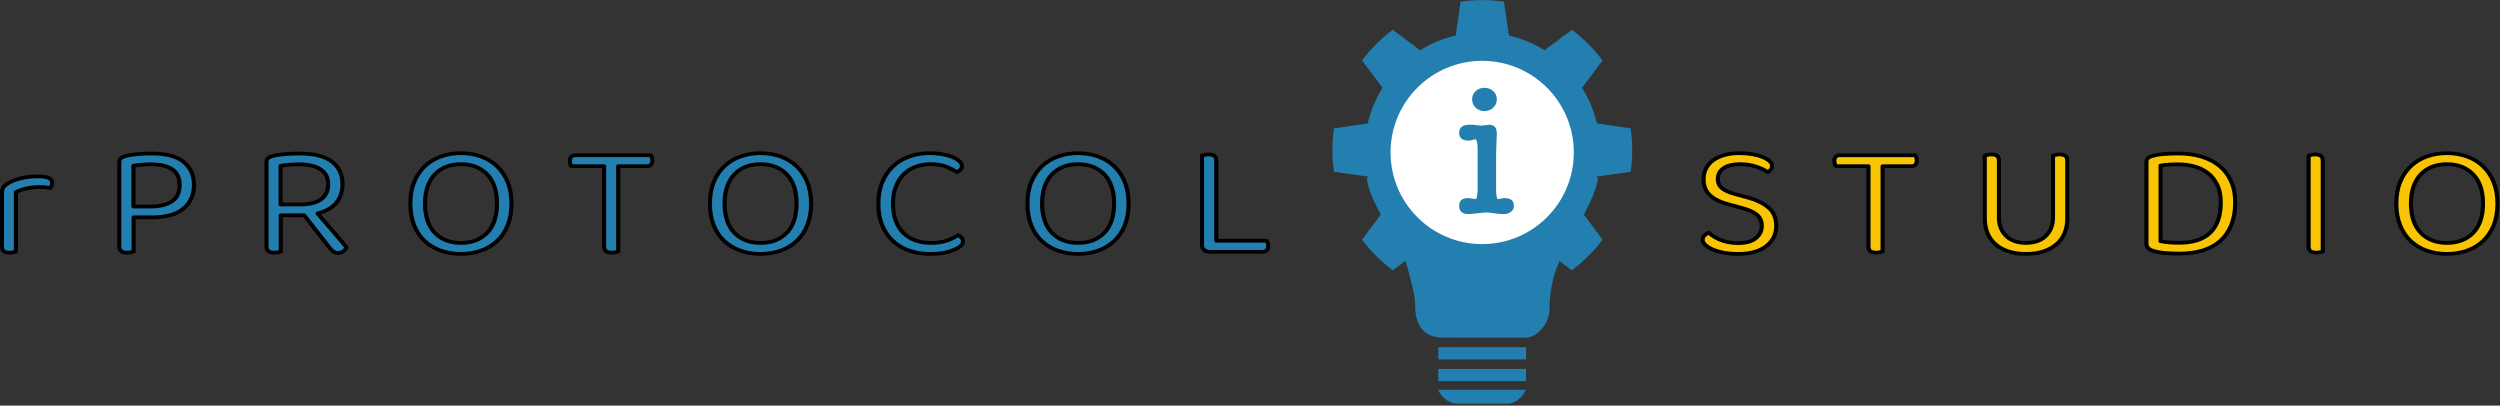 <?xml version="1.0" encoding="UTF-8" standalone="no"?>
<!DOCTYPE svg PUBLIC "-//W3C//DTD SVG 1.1//EN" "http://www.w3.org/Graphics/SVG/1.1/DTD/svg11.dtd">
<svg width="100%" height="100%" viewBox="0 0 641 104" version="1.1" xmlns="http://www.w3.org/2000/svg" xmlns:xlink="http://www.w3.org/1999/xlink" xml:space="preserve" xmlns:serif="http://www.serif.com/" style="fill-rule:evenodd;clip-rule:evenodd;stroke-linejoin:round;stroke-miterlimit:2;">
    <rect x="0" y="0" width="641" height="104" fill="#333333" stroke="none"/>
    <g transform="matrix(1,0,0,1,-1476.85,-133.975)">
        <g transform="matrix(1,0,0,1,-72,-20)">
            <g transform="matrix(0.207,0,0,0.207,1542.04,95.052)">
                <g transform="matrix(1.121,0,0,1.077,106.284,-29.518)">
                    <rect x="1349.18" y="291.668" width="446.003" height="464.053" style="fill:white;fill-opacity:0;"/>
                </g>
                <g transform="matrix(0.733,0,0,0.733,450.681,252.304)">
                    <g transform="matrix(14.11,0,0,14.11,-7660.69,-2355.73)">
                        <path d="M666.377,191.418C666.362,191.355 666.347,191.293 666.332,191.23L662.287,190.65C662.035,188.926 662.035,187.174 662.287,185.45L666.332,184.87C666.683,183.357 667.281,181.914 668.102,180.596L665.652,177.326C666.693,175.928 667.932,174.69 669.329,173.649L672.6,176.099C673.917,175.277 675.361,174.679 676.873,174.329L677.454,170.284C679.178,170.031 680.929,170.031 682.653,170.284L683.234,174.329C684.746,174.679 686.19,175.277 687.507,176.099L690.778,173.649C692.175,174.69 693.414,175.928 694.454,177.326L692.005,180.596C692.826,181.914 693.424,183.357 693.775,184.87L697.82,185.45C698.072,187.174 698.072,188.926 697.82,190.65L693.775,191.23C693.76,191.296 693.744,191.362 693.727,191.428L693.905,191.355C693.843,192.445 693.125,194.047 692.223,195.794L694.454,198.774C693.414,200.172 692.175,201.41 690.778,202.451L689.312,201.353C689.251,201.483 689.192,201.612 689.135,201.739C688.399,203.381 688.104,205.547 688.104,207.036C688.104,208.989 686.472,210.525 685.311,210.525C683.108,210.525 677.653,210.516 675.349,210.516C673.045,210.516 672.018,209.035 672.018,206.732C672.018,205.465 671.537,203.859 671.184,202.447C671.091,202.076 670.971,201.702 670.829,201.328L669.329,202.451C667.932,201.41 666.693,200.172 665.652,198.774L667.901,195.771C667.06,194.249 666.361,192.762 666.219,191.355L666.377,191.418ZM680.053,181.344C676.352,181.344 673.347,184.349 673.347,188.05C673.347,191.751 676.352,194.756 680.053,194.756C683.755,194.756 686.76,191.751 686.76,188.05C686.76,184.349 683.755,181.344 680.053,181.344Z" style="fill:rgb(34,127,175);"/>
                    </g>
                    <g transform="matrix(1.285,0,0,1.285,-524.157,-355.51)">
                        <circle cx="1913.5" cy="511.5" r="120.5" style="fill:white;"/>
                    </g>
                    <g transform="matrix(11.346,0,0,11.346,-5946.35,-1002.41)">
                        <path d="M701.122,150.295C701.122,150.295 700.236,152.364 698.249,152.364C696.602,152.364 691.98,152.346 690.828,152.346C689.676,152.346 688.481,151.394 688.047,150.295" style="fill:rgb(34,127,175);"/>
                    </g>
                    <g transform="matrix(1,0,0,1,0,2)">
                        <rect x="1860.52" y="665.531" width="148.354" height="20.645" style="fill:rgb(34,127,175);"/>
                    </g>
                    <g transform="matrix(1,0,0,1,0,-34.659)">
                        <rect x="1860.52" y="665.531" width="148.354" height="20.645" style="fill:rgb(34,127,175);"/>
                    </g>
                </g>
                <g transform="matrix(2.074,0,0,2.074,-2748.06,-556.941)">
                    <path d="M2234.39,498.478L2234.39,519.592C2234.39,520.547 2234.42,521.201 2234.49,521.555C2234.7,523.677 2235.02,524.738 2235.45,524.738C2235.38,524.738 2235.55,524.702 2235.98,524.632C2236.4,524.561 2236.93,524.455 2237.57,524.313L2237.46,524.419C2237.68,524.349 2237.94,524.278 2238.26,524.207C2238.58,524.137 2238.99,524.101 2239.48,524.101C2243.16,524.101 2245,525.657 2245,528.77C2245,530.184 2244.41,531.351 2243.25,532.271C2242.08,533.19 2240.61,533.65 2238.84,533.65C2238.28,533.65 2237.57,533.615 2236.72,533.544C2235.87,533.473 2234.88,533.367 2233.75,533.226C2232.69,533.084 2231.77,532.961 2230.99,532.854C2230.21,532.748 2229.58,532.695 2229.08,532.695C2228.3,532.695 2227.44,532.731 2226.48,532.801C2225.53,532.872 2224.52,532.978 2223.46,533.12C2222.19,533.261 2221.11,533.385 2220.22,533.491C2219.34,533.597 2218.61,533.65 2218.05,533.65C2214.23,533.65 2212.32,532.023 2212.32,528.77C2212.32,525.657 2214.05,524.101 2217.52,524.101C2217.66,524.101 2218.07,524.137 2218.74,524.207C2219.41,524.278 2219.96,524.349 2220.38,524.419C2220.88,524.561 2221.27,524.632 2221.55,524.632L2222.19,524.632C2222.75,524.632 2223.14,522.934 2223.35,519.539L2223.35,493.969C2223.14,490.644 2222.72,488.982 2222.08,488.982C2221.94,488.982 2221.69,489.018 2221.34,489.088C2220.98,489.159 2220.56,489.265 2220.06,489.407C2219.71,489.548 2219.3,489.637 2218.84,489.672C2218.38,489.707 2218.01,489.725 2217.73,489.725C2214.12,489.725 2212.32,488.169 2212.32,485.057C2212.32,481.874 2214.37,480.282 2218.47,480.282L2220.38,480.282C2220.88,480.282 2221.23,480.317 2221.44,480.388C2222.43,480.53 2223.26,480.636 2223.94,480.706C2224.61,480.777 2225.05,480.813 2225.26,480.813C2225.4,480.813 2225.7,480.795 2226.16,480.76C2226.62,480.724 2227.07,480.671 2227.49,480.6L2230.25,480.282C2233.29,480.282 2234.81,482.05 2234.81,485.587L2234.81,487.072C2234.74,487.355 2234.7,487.585 2234.7,487.762L2234.7,488.133C2234.64,488.346 2234.6,489.336 2234.6,491.104C2234.6,491.599 2234.58,492.112 2234.55,492.643C2234.51,493.173 2234.49,493.721 2234.49,494.287C2234.42,495.702 2234.39,497.099 2234.39,498.478ZM2227.38,472.124C2225.33,472.124 2223.6,471.452 2222.19,470.108C2220.77,468.764 2220.06,467.102 2220.06,465.122C2220.06,463.141 2220.77,461.497 2222.19,460.188C2223.6,458.879 2225.33,458.225 2227.38,458.225C2229.44,458.225 2231.19,458.879 2232.64,460.188C2234.09,461.497 2234.81,463.141 2234.81,465.122C2234.81,467.102 2234.09,468.764 2232.64,470.108C2231.19,471.452 2229.44,472.124 2227.38,472.124Z" style="fill:rgb(34,127,175);fill-rule:nonzero;"/>
                </g>
            </g>
            <g transform="matrix(1,0,0,0.911,-4,-11.027)">
                <path d="M1556.93,251.911C1556.78,251.97 1556.56,252.037 1556.26,252.112C1555.96,252.186 1555.63,252.224 1555.28,252.224C1553.99,252.224 1553.35,251.687 1553.35,250.614L1553.35,235.458C1553.35,234.772 1553.48,234.228 1553.73,233.826C1553.99,233.423 1554.41,233.028 1555.01,232.641C1555.78,232.134 1556.83,231.694 1558.16,231.322C1559.49,230.949 1560.98,230.763 1562.65,230.763C1565.04,230.763 1566.23,231.359 1566.23,232.551C1566.23,232.849 1566.18,233.125 1566.1,233.379C1566.01,233.632 1565.89,233.848 1565.74,234.027C1565.44,233.967 1565.05,233.908 1564.58,233.848C1564.1,233.788 1563.62,233.759 1563.14,233.759C1561.77,233.759 1560.57,233.9 1559.52,234.183C1558.48,234.466 1557.62,234.802 1556.93,235.189L1556.93,251.911Z" style="fill:rgb(34,127,175);fill-rule:nonzero;stroke:black;stroke-width:1.05px;"/>
                <path d="M1587.11,242.298L1587.11,251.911C1586.93,251.97 1586.69,252.037 1586.39,252.112C1586.1,252.186 1585.77,252.224 1585.41,252.224C1584.1,252.224 1583.44,251.672 1583.44,250.569L1583.44,226.784C1583.44,226.307 1583.56,225.942 1583.8,225.689C1584.04,225.435 1584.41,225.234 1584.92,225.085C1585.78,224.817 1586.83,224.623 1588.07,224.504C1589.31,224.385 1590.51,224.325 1591.67,224.325C1595.45,224.325 1598.22,225.122 1599.96,226.717C1601.71,228.311 1602.58,230.465 1602.58,233.177C1602.58,235.949 1601.68,238.162 1599.9,239.817C1598.11,241.471 1595.35,242.298 1591.62,242.298L1587.11,242.298ZM1591.4,239.258C1593.79,239.258 1595.63,238.766 1596.94,237.782C1598.26,236.799 1598.91,235.279 1598.91,233.222C1598.91,231.195 1598.28,229.712 1597.01,228.773C1595.75,227.835 1593.93,227.365 1591.58,227.365C1590.78,227.365 1589.98,227.402 1589.19,227.477C1588.4,227.551 1587.69,227.648 1587.06,227.768L1587.06,239.258L1591.4,239.258Z" style="fill:rgb(34,127,175);fill-rule:nonzero;stroke:black;stroke-width:1.05px;"/>
                <path d="M1624.84,251.911C1624.66,251.97 1624.43,252.037 1624.13,252.112C1623.83,252.186 1623.5,252.224 1623.14,252.224C1621.83,252.224 1621.18,251.672 1621.18,250.569L1621.18,226.784C1621.18,226.307 1621.3,225.942 1621.54,225.689C1621.77,225.435 1622.15,225.234 1622.65,225.085C1623.52,224.817 1624.58,224.623 1625.85,224.504C1627.12,224.385 1628.35,224.325 1629.54,224.325C1633.29,224.325 1636.09,225.077 1637.92,226.583C1639.75,228.088 1640.67,230.227 1640.67,232.999C1640.67,235.055 1640.14,236.784 1639.08,238.185C1638.03,239.586 1636.42,240.584 1634.28,241.18C1635.02,242.134 1635.77,243.088 1636.51,244.042C1637.26,244.996 1637.97,245.897 1638.64,246.747C1639.31,247.596 1639.9,248.364 1640.42,249.049C1640.95,249.735 1641.36,250.271 1641.65,250.659C1641.54,251.165 1641.27,251.568 1640.87,251.866C1640.47,252.164 1640.06,252.313 1639.64,252.313C1639.14,252.313 1638.72,252.194 1638.39,251.955C1638.06,251.717 1637.72,251.344 1637.36,250.838L1630.84,241.717L1624.84,241.717L1624.84,251.911ZM1629.94,238.677C1632.15,238.677 1633.88,238.2 1635.13,237.246C1636.38,236.292 1637,234.876 1637,232.999C1637,231.121 1636.35,229.712 1635.04,228.773C1633.73,227.835 1631.85,227.365 1629.4,227.365C1628.6,227.365 1627.79,227.402 1626.97,227.477C1626.15,227.551 1625.42,227.648 1624.8,227.768L1624.8,238.677L1629.94,238.677Z" style="fill:rgb(34,127,175);fill-rule:nonzero;stroke:black;stroke-width:1.05px;"/>
                <path d="M1683.99,238.408C1683.99,240.733 1683.67,242.782 1683.01,244.556C1682.36,246.329 1681.45,247.805 1680.28,248.982C1679.12,250.159 1677.75,251.054 1676.17,251.665C1674.59,252.276 1672.88,252.581 1671.03,252.581C1669.18,252.581 1667.47,252.276 1665.89,251.665C1664.31,251.054 1662.94,250.159 1661.77,248.982C1660.61,247.805 1659.7,246.329 1659.05,244.556C1658.39,242.782 1658.06,240.733 1658.06,238.408C1658.06,236.083 1658.4,234.042 1659.07,232.283C1659.74,230.525 1660.66,229.049 1661.82,227.857C1662.98,226.665 1664.35,225.763 1665.93,225.152C1667.51,224.541 1669.21,224.235 1671.03,224.235C1672.85,224.235 1674.55,224.541 1676.12,225.152C1677.7,225.763 1679.08,226.665 1680.24,227.857C1681.4,229.049 1682.32,230.525 1682.99,232.283C1683.66,234.042 1683.99,236.083 1683.99,238.408ZM1680.28,238.408C1680.28,234.832 1679.44,232.089 1677.76,230.182C1676.07,228.274 1673.83,227.32 1671.03,227.32C1669.63,227.32 1668.36,227.566 1667.23,228.058C1666.1,228.55 1665.13,229.265 1664.32,230.204C1663.52,231.143 1662.9,232.298 1662.47,233.669C1662.03,235.04 1661.82,236.62 1661.82,238.408C1661.82,241.985 1662.65,244.727 1664.32,246.635C1665.99,248.542 1668.23,249.496 1671.03,249.496C1673.86,249.496 1676.11,248.542 1677.78,246.635C1679.45,244.727 1680.28,241.985 1680.28,238.408Z" style="fill:rgb(34,127,175);fill-rule:nonzero;stroke:black;stroke-width:1.05px;"/>
                <path d="M1711.36,227.902L1711.36,251.911C1711.21,251.97 1710.98,252.037 1710.66,252.112C1710.35,252.186 1710.03,252.224 1709.7,252.224C1708.39,252.224 1707.74,251.672 1707.74,250.569L1707.74,227.902L1699.37,227.902C1699.29,227.753 1699.19,227.551 1699.11,227.298C1699.02,227.045 1698.97,226.754 1698.97,226.426C1698.97,225.92 1699.09,225.525 1699.33,225.241C1699.57,224.958 1699.91,224.817 1700.36,224.817L1719.72,224.817C1719.81,224.966 1719.9,225.167 1719.99,225.42C1720.08,225.674 1720.12,225.949 1720.12,226.247C1720.12,226.754 1720,227.156 1719.76,227.455C1719.52,227.753 1719.18,227.902 1718.73,227.902L1711.36,227.902Z" style="fill:rgb(34,127,175);fill-rule:nonzero;stroke:black;stroke-width:1.05px;"/>
                <path d="M1760.81,238.408C1760.81,240.733 1760.48,242.782 1759.82,244.556C1759.16,246.329 1758.26,247.805 1757.09,248.982C1755.93,250.159 1754.56,251.054 1752.98,251.665C1751.4,252.276 1749.69,252.581 1747.84,252.581C1745.99,252.581 1744.28,252.276 1742.7,251.665C1741.12,251.054 1739.75,250.159 1738.58,248.982C1737.42,247.805 1736.51,246.329 1735.86,244.556C1735.2,242.782 1734.87,240.733 1734.87,238.408C1734.87,236.083 1735.21,234.042 1735.88,232.283C1736.55,230.525 1737.47,229.049 1738.63,227.857C1739.79,226.665 1741.16,225.763 1742.74,225.152C1744.32,224.541 1746.02,224.235 1747.84,224.235C1749.66,224.235 1751.36,224.541 1752.94,225.152C1754.52,225.763 1755.89,226.665 1757.05,227.857C1758.21,229.049 1759.13,230.525 1759.8,232.283C1760.47,234.042 1760.81,236.083 1760.81,238.408ZM1757.09,238.408C1757.09,234.832 1756.25,232.089 1754.57,230.182C1752.88,228.274 1750.64,227.32 1747.84,227.32C1746.44,227.32 1745.17,227.566 1744.04,228.058C1742.91,228.55 1741.94,229.265 1741.13,230.204C1740.33,231.143 1739.71,232.298 1739.28,233.669C1738.85,235.04 1738.63,236.62 1738.63,238.408C1738.63,241.985 1739.46,244.727 1741.13,246.635C1742.8,248.542 1745.04,249.496 1747.84,249.496C1750.67,249.496 1752.92,248.542 1754.59,246.635C1756.26,244.727 1757.09,241.985 1757.09,238.408Z" style="fill:rgb(34,127,175);fill-rule:nonzero;stroke:black;stroke-width:1.05px;"/>
                <path d="M1799.48,227.812C1799.48,228.23 1799.35,228.587 1799.1,228.885C1798.85,229.183 1798.55,229.407 1798.23,229.556C1797.45,229.019 1796.54,228.513 1795.5,228.036C1794.46,227.559 1793.1,227.32 1791.43,227.32C1790.06,227.32 1788.79,227.559 1787.63,228.036C1786.47,228.513 1785.45,229.213 1784.59,230.137C1783.73,231.061 1783.05,232.224 1782.56,233.624C1782.06,235.025 1781.82,236.635 1781.82,238.453C1781.82,240.301 1782.06,241.911 1782.53,243.282C1783.01,244.653 1783.67,245.8 1784.52,246.724C1785.37,247.648 1786.39,248.341 1787.59,248.803C1788.78,249.265 1790.1,249.496 1791.57,249.496C1793.12,249.496 1794.46,249.28 1795.61,248.848C1796.76,248.416 1797.72,247.902 1798.5,247.306C1798.79,247.425 1799.08,247.641 1799.34,247.954C1799.61,248.267 1799.75,248.632 1799.75,249.049C1799.75,249.675 1799.39,250.241 1798.67,250.748C1797.99,251.225 1797.05,251.65 1795.86,252.022C1794.66,252.395 1793.14,252.581 1791.3,252.581C1789.42,252.581 1787.67,252.283 1786.07,251.687C1784.46,251.091 1783.06,250.204 1781.88,249.027C1780.71,247.849 1779.78,246.382 1779.09,244.623C1778.4,242.864 1778.06,240.808 1778.06,238.453C1778.06,236.098 1778.41,234.034 1779.11,232.261C1779.81,230.487 1780.76,229.004 1781.95,227.812C1783.14,226.62 1784.54,225.726 1786.13,225.13C1787.73,224.534 1789.4,224.235 1791.16,224.235C1792.38,224.235 1793.51,224.34 1794.54,224.548C1795.57,224.757 1796.45,225.033 1797.18,225.376C1797.91,225.718 1798.47,226.106 1798.88,226.538C1799.28,226.97 1799.48,227.395 1799.48,227.812Z" style="fill:rgb(34,127,175);fill-rule:nonzero;stroke:black;stroke-width:1.05px;"/>
                <path d="M1842.22,238.408C1842.22,240.733 1841.89,242.782 1841.24,244.556C1840.58,246.329 1839.67,247.805 1838.51,248.982C1837.35,250.159 1835.98,251.054 1834.4,251.665C1832.82,252.276 1831.1,252.581 1829.26,252.581C1827.41,252.581 1825.69,252.276 1824.11,251.665C1822.53,251.054 1821.16,250.159 1820,248.982C1818.84,247.805 1817.93,246.329 1817.27,244.556C1816.62,242.782 1816.29,240.733 1816.29,238.408C1816.29,236.083 1816.62,234.042 1817.3,232.283C1817.97,230.525 1818.88,229.049 1820.05,227.857C1821.21,226.665 1822.58,225.763 1824.16,225.152C1825.74,224.541 1827.44,224.235 1829.26,224.235C1831.07,224.235 1832.77,224.541 1834.35,225.152C1835.93,225.763 1837.3,226.665 1838.47,227.857C1839.63,229.049 1840.54,230.525 1841.22,232.283C1841.88,234.042 1842.22,236.083 1842.22,238.408ZM1838.51,238.408C1838.51,234.832 1837.67,232.089 1835.98,230.182C1834.3,228.274 1832.06,227.32 1829.26,227.32C1827.85,227.32 1826.59,227.566 1825.45,228.058C1824.32,228.55 1823.35,229.265 1822.55,230.204C1821.74,231.143 1821.12,232.298 1820.69,233.669C1820.26,235.04 1820.05,236.62 1820.05,238.408C1820.05,241.985 1820.88,244.727 1822.55,246.635C1824.22,248.542 1826.45,249.496 1829.26,249.496C1832.09,249.496 1834.34,248.542 1836.01,246.635C1837.67,244.727 1838.51,241.985 1838.51,238.408Z" style="fill:rgb(34,127,175);fill-rule:nonzero;stroke:black;stroke-width:1.05px;"/>
                <path d="M1863.01,252C1862.44,252 1861.98,251.821 1861.6,251.463C1861.23,251.106 1861.04,250.629 1861.04,250.033L1861.04,224.906C1861.19,224.846 1861.42,224.779 1861.74,224.705C1862.05,224.63 1862.38,224.593 1862.74,224.593C1864.05,224.593 1864.71,225.145 1864.71,226.247L1864.71,248.87L1877.54,248.87C1877.87,249.198 1878.03,249.69 1878.03,250.346C1878.03,250.852 1877.9,251.255 1877.63,251.553C1877.36,251.851 1877,252 1876.56,252L1863.01,252Z" style="fill:rgb(34,127,175);fill-rule:nonzero;stroke:black;stroke-width:1.05px;"/>
            </g>
            <g transform="matrix(1,0,0,0.911,433,-11.027)">
                <path d="M1561.49,249.541C1563.49,249.541 1565,249.086 1566.03,248.177C1567.06,247.268 1567.57,246.098 1567.57,244.668C1567.57,243.416 1567.18,242.402 1566.39,241.627C1565.6,240.852 1564.35,240.212 1562.65,239.705L1558.76,238.542C1556.86,237.976 1555.36,237.142 1554.27,236.039C1553.18,234.936 1552.64,233.446 1552.64,231.568C1552.64,230.435 1552.85,229.414 1553.29,228.505C1553.72,227.596 1554.34,226.829 1555.14,226.203C1555.95,225.577 1556.91,225.092 1558.03,224.75C1559.14,224.407 1560.4,224.235 1561.8,224.235C1563,224.235 1564.11,224.332 1565.13,224.526C1566.16,224.72 1567.06,224.988 1567.82,225.331C1568.58,225.674 1569.16,226.054 1569.58,226.471C1570,226.888 1570.21,227.32 1570.21,227.768C1570.21,228.185 1570.1,228.542 1569.9,228.841C1569.69,229.139 1569.42,229.377 1569.09,229.556C1568.32,228.96 1567.31,228.438 1566.07,227.991C1564.84,227.544 1563.46,227.32 1561.94,227.32C1560.18,227.32 1558.8,227.693 1557.8,228.438C1556.8,229.183 1556.3,230.227 1556.3,231.568C1556.3,232.611 1556.66,233.461 1557.38,234.116C1558.09,234.772 1559.29,235.338 1560.95,235.815L1563.68,236.62C1566.04,237.306 1567.89,238.267 1569.25,239.504C1570.6,240.741 1571.28,242.462 1571.28,244.668C1571.28,247.022 1570.43,248.93 1568.73,250.39C1567.03,251.851 1564.62,252.581 1561.49,252.581C1560.12,252.581 1558.88,252.462 1557.76,252.224C1556.64,251.985 1555.69,251.672 1554.9,251.285C1554.11,250.897 1553.5,250.472 1553.06,250.01C1552.63,249.548 1552.41,249.094 1552.41,248.647C1552.41,248.14 1552.57,247.715 1552.88,247.373C1553.2,247.03 1553.56,246.784 1553.98,246.635C1554.31,246.963 1554.71,247.298 1555.19,247.641C1555.66,247.984 1556.22,248.297 1556.84,248.58C1557.47,248.863 1558.17,249.094 1558.94,249.273C1559.72,249.452 1560.57,249.541 1561.49,249.541Z" style="fill:rgb(249,196,2);fill-rule:nonzero;stroke:black;stroke-width:1.05px;"/>
                <path d="M1598.55,227.902L1598.55,251.911C1598.4,251.97 1598.17,252.037 1597.86,252.112C1597.55,252.186 1597.23,252.224 1596.9,252.224C1595.59,252.224 1594.93,251.672 1594.93,250.569L1594.93,227.902L1586.57,227.902C1586.48,227.753 1586.39,227.551 1586.3,227.298C1586.22,227.045 1586.17,226.754 1586.17,226.426C1586.17,225.92 1586.29,225.525 1586.53,225.241C1586.77,224.958 1587.11,224.817 1587.56,224.817L1606.91,224.817C1607,224.966 1607.09,225.167 1607.18,225.42C1607.27,225.674 1607.32,225.949 1607.32,226.247C1607.32,226.754 1607.2,227.156 1606.96,227.455C1606.72,227.753 1606.38,227.902 1605.93,227.902L1598.55,227.902Z" style="fill:rgb(249,196,2);fill-rule:nonzero;stroke:black;stroke-width:1.05px;"/>
                <path d="M1645.9,242.611C1645.9,244.131 1645.67,245.502 1645.21,246.724C1644.75,247.946 1644.06,248.99 1643.15,249.854C1642.24,250.718 1641.13,251.389 1639.82,251.866C1638.51,252.343 1637,252.581 1635.31,252.581C1633.61,252.581 1632.1,252.343 1630.79,251.866C1629.48,251.389 1628.38,250.718 1627.48,249.854C1626.59,248.99 1625.91,247.946 1625.45,246.724C1624.99,245.502 1624.75,244.131 1624.75,242.611L1624.75,224.906C1624.9,224.846 1625.13,224.779 1625.45,224.705C1625.76,224.63 1626.1,224.593 1626.45,224.593C1627.74,224.593 1628.38,225.145 1628.38,226.247L1628.38,242.298C1628.38,243.49 1628.55,244.534 1628.91,245.428C1629.27,246.322 1629.75,247.075 1630.37,247.686C1630.98,248.297 1631.71,248.751 1632.56,249.049C1633.4,249.347 1634.32,249.496 1635.31,249.496C1636.29,249.496 1637.21,249.347 1638.06,249.049C1638.9,248.751 1639.63,248.297 1640.25,247.686C1640.86,247.075 1641.34,246.322 1641.7,245.428C1642.06,244.534 1642.24,243.49 1642.24,242.298L1642.24,224.906C1642.38,224.846 1642.62,224.779 1642.93,224.705C1643.24,224.63 1643.58,224.593 1643.93,224.593C1645.25,224.593 1645.9,225.145 1645.9,226.247L1645.9,242.611Z" style="fill:rgb(249,196,2);fill-rule:nonzero;stroke:black;stroke-width:1.05px;"/>
                <path d="M1685.25,238.095C1685.25,236.188 1684.95,234.556 1684.37,233.2C1683.79,231.844 1683,230.733 1682,229.869C1681.01,229.004 1679.84,228.371 1678.52,227.969C1677.19,227.566 1675.77,227.365 1674.25,227.365C1673.29,227.365 1672.47,227.395 1671.77,227.455C1671.07,227.514 1670.42,227.604 1669.82,227.723L1669.82,249.004C1670.54,249.183 1671.3,249.303 1672.12,249.362C1672.94,249.422 1673.79,249.452 1674.65,249.452C1678.17,249.452 1680.81,248.498 1682.59,246.59C1684.36,244.683 1685.25,241.851 1685.25,238.095ZM1688.96,238.095C1688.96,240.539 1688.62,242.663 1687.95,244.466C1687.28,246.27 1686.33,247.768 1685.09,248.96C1683.85,250.152 1682.36,251.039 1680.6,251.62C1678.84,252.201 1676.87,252.492 1674.69,252.492C1673.74,252.492 1672.67,252.455 1671.48,252.38C1670.28,252.306 1669.15,252.104 1668.08,251.776C1666.83,251.389 1666.2,250.703 1666.2,249.72L1666.2,226.739C1666.2,226.262 1666.32,225.897 1666.56,225.644C1666.8,225.39 1667.17,225.189 1667.67,225.04C1668.6,224.742 1669.64,224.548 1670.81,224.459C1671.97,224.37 1673.13,224.325 1674.29,224.325C1676.47,224.325 1678.46,224.615 1680.26,225.197C1682.06,225.778 1683.61,226.642 1684.89,227.79C1686.17,228.937 1687.17,230.368 1687.88,232.082C1688.6,233.796 1688.96,235.8 1688.96,238.095Z" style="fill:rgb(249,196,2);fill-rule:nonzero;stroke:black;stroke-width:1.05px;"/>
                <path d="M1711.4,251.911C1711.25,251.97 1711.03,252.037 1710.73,252.112C1710.43,252.186 1710.1,252.224 1709.75,252.224C1708.43,252.224 1707.78,251.672 1707.78,250.569L1707.78,224.906C1707.93,224.846 1708.16,224.779 1708.47,224.705C1708.79,224.63 1709.12,224.593 1709.48,224.593C1710.76,224.593 1711.4,225.145 1711.4,226.247L1711.4,251.911Z" style="fill:rgb(249,196,2);fill-rule:nonzero;stroke:black;stroke-width:1.05px;"/>
                <path d="M1756.2,238.408C1756.2,240.733 1755.87,242.782 1755.22,244.556C1754.56,246.329 1753.65,247.805 1752.49,248.982C1751.33,250.159 1749.95,251.054 1748.38,251.665C1746.8,252.276 1745.08,252.581 1743.23,252.581C1741.39,252.581 1739.67,252.276 1738.09,251.665C1736.51,251.054 1735.14,250.159 1733.98,248.982C1732.82,247.805 1731.91,246.329 1731.25,244.556C1730.6,242.782 1730.27,240.733 1730.27,238.408C1730.27,236.083 1730.6,234.042 1731.27,232.283C1731.94,230.525 1732.86,229.049 1734.02,227.857C1735.19,226.665 1736.56,225.763 1738.14,225.152C1739.72,224.541 1741.42,224.235 1743.23,224.235C1745.05,224.235 1746.75,224.541 1748.33,225.152C1749.91,225.763 1751.28,226.665 1752.44,227.857C1753.61,229.049 1754.52,230.525 1755.19,232.283C1755.86,234.042 1756.2,236.083 1756.2,238.408ZM1752.49,238.408C1752.49,234.832 1751.65,232.089 1749.96,230.182C1748.28,228.274 1746.04,227.32 1743.23,227.32C1741.83,227.32 1740.57,227.566 1739.43,228.058C1738.3,228.55 1737.33,229.265 1736.53,230.204C1735.72,231.143 1735.1,232.298 1734.67,233.669C1734.24,235.04 1734.02,236.62 1734.02,238.408C1734.02,241.985 1734.86,244.727 1736.53,246.635C1738.2,248.542 1740.43,249.496 1743.23,249.496C1746.07,249.496 1748.32,248.542 1749.99,246.635C1751.65,244.727 1752.49,241.985 1752.49,238.408Z" style="fill:rgb(249,196,2);fill-rule:nonzero;stroke:black;stroke-width:1.05px;"/>
            </g>
        </g>
    </g>
</svg>
